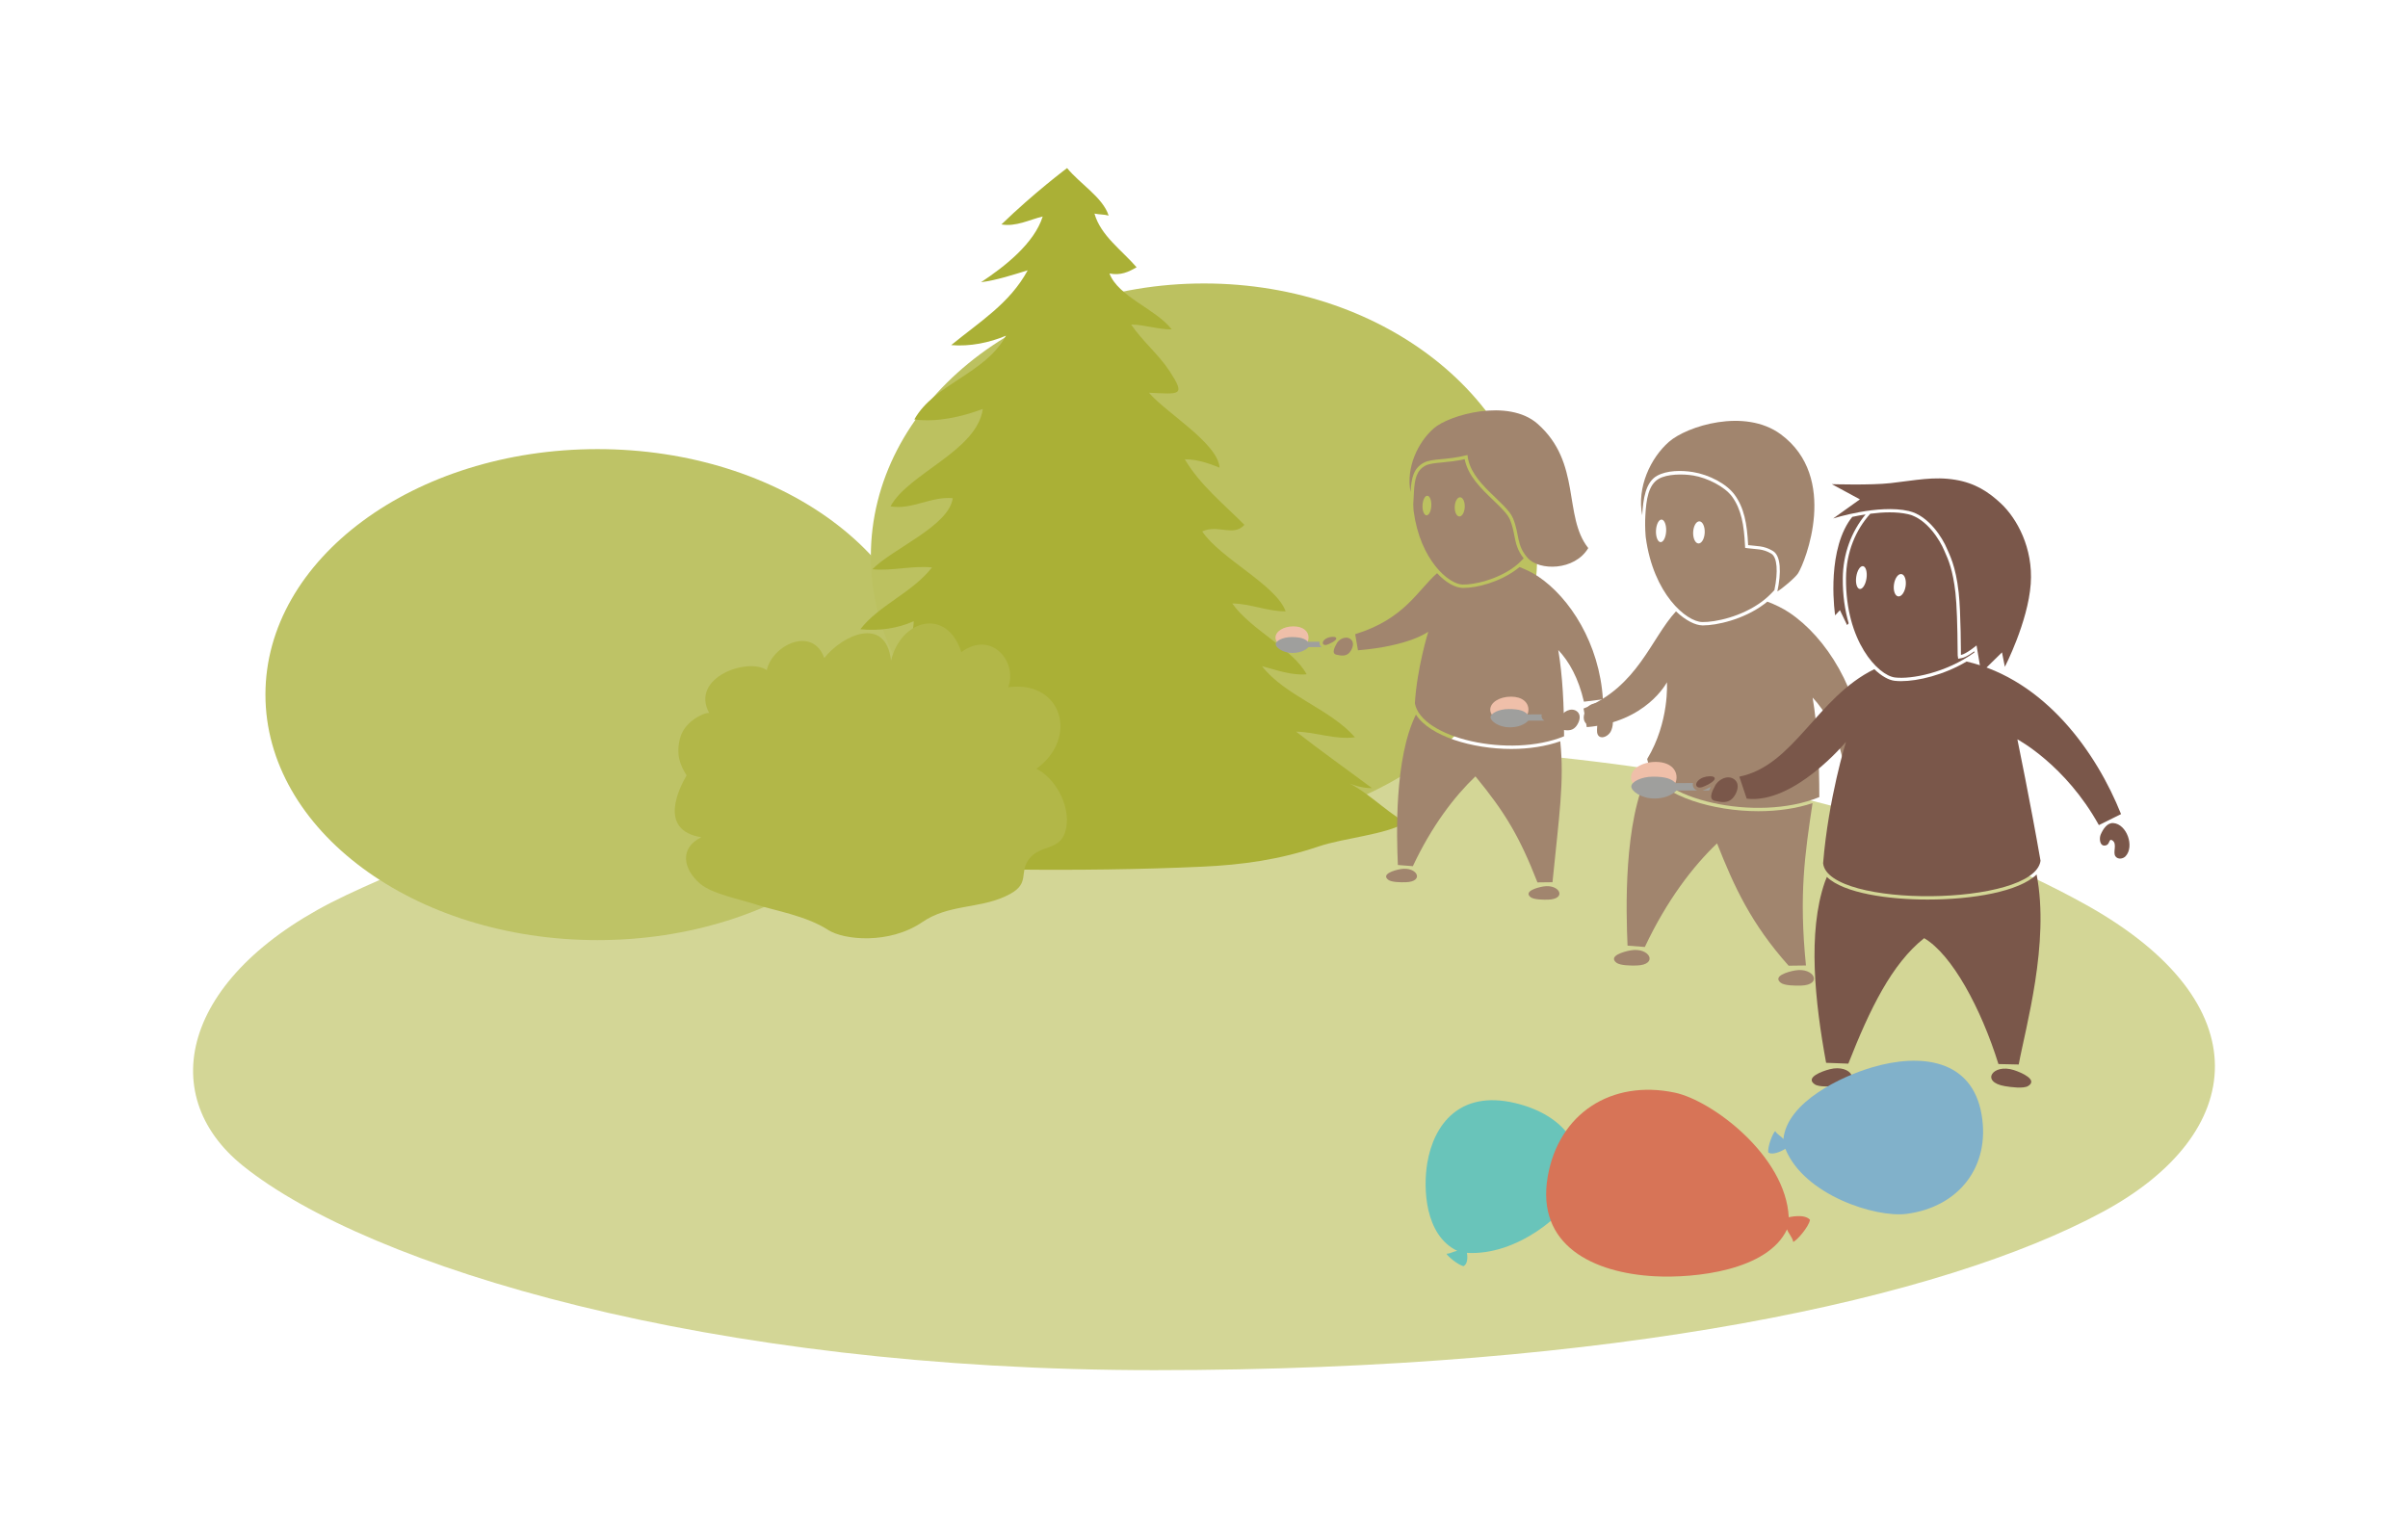 <?xml version="1.0" encoding="utf-8"?>
<!-- Generator: Adobe Illustrator 15.0.2, SVG Export Plug-In . SVG Version: 6.00 Build 0)  -->
<!DOCTYPE svg PUBLIC "-//W3C//DTD SVG 1.1//EN" "http://www.w3.org/Graphics/SVG/1.1/DTD/svg11.dtd">
<svg version="1.1" id="Layer_1" xmlns="http://www.w3.org/2000/svg" xmlns:xlink="http://www.w3.org/1999/xlink" x="0px" y="0px"
	 width="720px" height="460px" viewBox="0 0 720 460" enable-background="new 0 0 720 460" xml:space="preserve">
<path fill="#D3D696" d="M289.882,225.389c132.874-9.605,253.975,0.785,333.688,45.098c53.021,29.477,48.424,68.547,5.23,91.883
	c-48.045,25.961-145.549,47.373-283.566,47.373c-133.379,0-234.924-30.91-272.536-61.072
	c-27.039-21.686-17.824-58.076,30.807-80.975C156.437,242.775,209.154,231.223,289.882,225.389z"/>
<g>
	<g>
		<ellipse fill="#BEC366" cx="178.662" cy="207.723" rx="99.296" ry="73.416"/>
	</g>
	<g>
		<ellipse fill="#BCC160" cx="360" cy="166.35" rx="99.612" ry="81.582"/>
	</g>
	<path fill="#AAB036" d="M299.43,67.116c4.337,0.754,8.388-1.424,12.343-2.375c-2.535,8.074-11.386,14.99-18.442,19.656
		c4.704-0.6,9.661-2.25,13.956-3.559c-5.373,9.909-14.268,15.301-22.876,22.367c5.62,0.475,11.402-0.723,16.382-2.816
		c-6.304,11.54-21.344,14.265-27.408,25.057c6.849,0.88,14.036-0.76,20.475-3.141c-1.769,12.607-22.316,19.254-27.587,29.123
		c6.445,1.098,12.126-3.062,18.597-2.447c-1.092,8.341-18.169,15.151-24.018,21.256c5.993,0.561,11.931-1.148,17.809-0.539
		c-5.796,7.484-15.932,11.324-21.401,18.471c5.734,0.57,11.066-0.236,15.934-2.388c0.124,9.038-12.176,16.389-17.721,22.114
		c5.211,0.865,10.576-1.258,15.224-3.07c-1.07,5.662-14.28,16.641-19.487,20.107c4.332-0.092,9.048-2.242,13.236-3.049
		c-3.77,7.137-14.378,11.203-19.783,17.4c4.194,0.496,8.229-0.672,12.387-0.584c-0.796,7.201-9.985,11.037-10.5,19.461
		c36.719,1.969,75.955,2.678,112.64,1.029c12.502-0.562,23.445-2.131,35.154-6.082c7.545-2.545,19.928-3.477,25.979-7.1
		c-6.754-3.893-12.053-10.021-19.389-12.91c2.938,1.555,6.156,2.629,9.301,2.596c-7.523-5.615-15.225-11.072-22.703-16.9
		c5.92,0.113,11.658,2.492,17.594,1.682c-7.297-8.42-20.977-12.432-27.768-21.254c4.477,1.178,8.697,2.791,13.324,2.424
		c-4.037-7.566-16.658-13.259-22.229-21.183c5.357,0.045,10.623,2.408,15.955,2.352c-2.799-7.879-19.531-15.795-24.941-23.893
		c4.672-2.219,9.354,1.701,12.609-1.98c-6.145-6.188-13.271-11.897-17.812-19.588c3.539-0.045,7.137,1.172,10.391,2.486
		c-0.486-7.285-16.145-16.511-21.109-22.393c9.289,0.424,11.021,1.002,6.205-6.408c-3.223-4.961-8.135-8.984-11.535-13.992
		c3.953,0.022,8.133,1.51,12.135,1.453c-4.709-6.094-15.994-9.764-18.613-16.724c3.311,0.686,5.775-0.479,8.105-1.856
		c-4.422-5.135-10.697-9.406-12.596-16.051c1.338,0.302,2.982,0.223,4.236,0.602c-1.654-5.375-8.701-9.613-12.418-14.211
		C319.062,50.258,309.207,57.639,299.43,67.116z"/>
</g>
<path fill="#B2B748" d="M300.379,268.158c-8.027,3.604-16.868,2.307-24.591,7.584c-9.857,6.736-23.48,5.396-28.176,2.352
	c-6.653-4.314-16.5-5.891-21.591-7.607c-4.794-1.615-13.108-3.119-16.752-6.271c-4.952-4.285-6.236-10.596,0.437-13.84
	c-13.195-2.1-6.449-15.029-4.412-18.48c-2.037-3.309-3.182-6.309-1.976-11.061c1.466-5.775,8.442-8.131,8.762-7.549
	c-5.864-10.695,11.534-16.762,17.188-12.893c1.717-7.607,13.774-13.248,17.191-3.607c5.398-6.848,18.359-12.872,19.961,0.768
	c3.033-12.461,16.719-15.979,21.025-2.535c8.945-6.637,16.834,2.777,14.031,10.494c16.083-2.168,21.163,15.166,8.403,24.398
	c5.373,2.562,10.174,10.631,8.945,17.588c-1.293,7.311-7.723,4.732-11.217,9.498c-2.908,3.967,0.336,7.068-5.504,10.301
	C301.535,267.613,300.958,267.898,300.379,268.158z"/>
<g>
	<path fill="#EFBFA9" d="M391.266,190.674c0,1.857-1.576,3.361-4.535,3.361c-2.961,0-5.361-1.504-5.361-3.361
		c0-1.857,2.4-3.362,5.361-3.362C389.689,187.312,391.266,188.817,391.266,190.674z"/>
	<path fill="#A1856E" d="M404.346,193.691c0.322-0.922,0.303-1.939-0.535-2.572c-1.49-1.127-3.676,0.119-4.254,1.539
		c-0.105,0.264-1.701,2.717,0,3.119c1.48,0.348,2.902,0.541,3.93-0.613C403.826,194.781,404.15,194.254,404.346,193.691z"/>
	<g>
		<path fill="#A1856E" d="M396.588,192.865c-1.002,0.184-1.443-0.59-0.711-1.402c0.611-0.673,1.607-0.984,2.49-1.018
			c0.336-0.013,0.893-0.026,1.119,0.284C400.045,191.49,397.119,192.768,396.588,192.865z"/>
		<g>
			<path fill="#9F9F9D" d="M394.659,192.9c-0.14-0.312-0.165-0.656-0.097-1c-2.001,0.012-3.496,0.025-3.496,0.025
				c-0.857-0.918-2.125-1.407-4.896-1.407c-2.65,0-4.73,1.167-4.73,2.125c0,1.039,2.209,2.623,4.98,2.623
				c3.094,0,4.465-1.377,4.846-1.746c0,0,1.734,0,3.912,0C394.959,193.359,394.773,193.158,394.659,192.9z"/>
			<path fill="#9F9F9D" d="M398.109,193.344l-0.427,0.186c0.121,0,0.362,0,0.362,0L398.109,193.344z"/>
		</g>
	</g>
	<path fill="#A1856E" d="M420.293,263.832c-1.297,0.035-4.27,0.039-5.238-0.752c-2.098-1.695,1.781-2.83,3.717-3.176
		C423.744,259.027,426.062,263.668,420.293,263.832z"/>
	<path fill="#A1856E" d="M462.879,269.037c-1.291,0.033-4.266,0.035-5.236-0.754c-2.096-1.695,1.781-2.83,3.719-3.172
		C466.336,264.229,468.652,268.871,462.879,269.037z"/>
	<g>
		<g>
			<path fill="#A1856E" d="M451.873,223.969c-11.66,0-24.332-3.781-28.505-10.271c-6.485,13.062-5.785,36.129-5.399,44.98
				l4.48,0.346c5.725-12.143,12.459-20.875,18.711-26.855c8.887,10.783,13.234,18.117,18.545,31.711l4.496-0.055
				c1.953-19.658,3.576-30.004,2.326-42.146C462.266,223.178,457.242,223.969,451.873,223.969z"/>
		</g>
	</g>
	<g>
		<path fill="#A1856E" d="M481.666,218.662c-0.609,1.295-2.537,2.428-3.598,1.471c-1.342-1.213,0.357-4.359-1.117-5.287
			c-0.873-0.545-2.447,1.732-2.693,1.506c-1.354-1.24-0.555-3.605,0.455-4.857c0.943-1.172,2.883-1.504,4.273-0.887
			C481.992,211.939,483.029,215.766,481.666,218.662z"/>
	</g>
	<g>
		<path fill="#A1856E" d="M479.277,209.135c-1.025-16.613-9.883-30.415-19.406-36.778c-1.619-1.081-3.521-2.015-5.542-2.786
			c-0.3,0.252-0.602,0.494-0.903,0.719c-5.084,3.793-11.779,5.521-15.85,5.521c-0.096,0-0.189-0.001-0.279-0.003
			c-2.183-0.05-4.972-1.568-7.609-4.396c-5.865,5.183-9.747,13.705-24.482,18.236l0.832,4.82
			c15.455-1.277,21.025-5.557,21.025-5.557s-3.377,10.834-4.01,21.399c1.861,10.432,28.35,16.547,44.609,9.873
			c0-9.189-0.43-18.01-1.734-25.797c3.281,3.488,6.043,8.426,7.67,15.457L479.277,209.135z"/>
	</g>
	<g>
		<path fill="#A1856E" d="M452.426,155.057c-2.01-4.961-12.949-10.612-13.631-18.983c-6.307,1.615-10.619,0.941-13.143,2.336
			c-2.977,1.643-3.654,4.456-3.885,8.746c-1.418-7.275,2.15-14.857,6.928-19.053c4.621-4.063,22.316-9.055,31.031-1.375
			c13.25,11.675,7.594,27.648,15.17,37.171c-4.072,6.833-14.684,6.833-18.107,2.966
			C453.338,162.968,454.391,159.911,452.426,155.057z"/>
		<g>
			<path fill="#A1856E" d="M452.791,160.155c-0.285-1.458-0.581-2.965-1.293-4.723c-0.693-1.714-2.77-3.706-4.969-5.813
				c-3.607-3.46-7.662-7.348-8.578-12.314c-2.659,0.598-4.953,0.815-6.839,0.995c-2.153,0.205-3.855,0.366-4.976,0.986
				c-2.551,1.408-3.152,3.871-3.371,7.924l-0.193,3.589c0.018,0.484,0.025,0.97,0.062,1.451l0.023,0.284
				c0.014,0.122,0.025,0.237,0.033,0.342c1.963,14.643,10.498,21.84,14.629,21.935c3.348,0.077,10.225-1.378,15.508-5.32
				c1.006-0.75,1.916-1.617,2.764-2.514C453.678,164.583,453.234,162.426,452.791,160.155z M426.521,154.106
				c-0.719-0.033-1.254-1.369-1.186-2.983c0.074-1.616,0.723-2.901,1.449-2.869s1.258,1.367,1.188,2.983
				C427.898,152.856,427.252,154.138,426.521,154.106z M436.34,154.446c-0.824-0.038-1.439-1.349-1.369-2.933
				c0.07-1.585,0.797-2.838,1.625-2.803c0.826,0.037,1.438,1.351,1.369,2.934C437.896,153.226,437.166,154.481,436.34,154.446z"/>
		</g>
	</g>
</g>
<g>
	<path fill="#EFBFA9" d="M457.008,212.213c0,2.143-1.818,3.879-5.234,3.879s-6.186-1.736-6.186-3.879
		c0-2.145,2.77-3.879,6.186-3.879S457.008,210.068,457.008,212.213z"/>
	<path fill="#A1856E" d="M472.107,215.686c0.373-1.064,0.352-2.238-0.617-2.969c-1.719-1.301-4.242,0.139-4.906,1.775
		c-0.125,0.305-1.963,3.135,0,3.6c1.707,0.402,3.348,0.623,4.531-0.707C471.51,216.941,471.881,216.334,472.107,215.686z"/>
	<g>
		<path fill="#A1856E" d="M463.156,214.73c-1.154,0.215-1.664-0.68-0.818-1.615c0.703-0.779,1.854-1.137,2.871-1.176
			c0.389-0.016,1.031-0.031,1.293,0.326C467.145,213.145,463.77,214.617,463.156,214.73z"/>
		<g>
			<path fill="#9F9F9D" d="M461.062,214.719c-0.151-0.34-0.178-0.715-0.098-1.092c-2.391,0.012-4.186,0.029-4.186,0.029
				c-0.992-1.059-2.455-1.623-5.652-1.623c-3.057,0-5.457,1.346-5.457,2.453c0,1.199,2.549,3.027,5.746,3.027
				c3.568,0,5.15-1.59,5.592-2.016c0,0,2.137,0,4.77,0C461.463,215.318,461.213,215.057,461.062,214.719z"/>
		</g>
	</g>
	<path fill="#A1856E" d="M489.324,288.736c-1.496,0.041-4.926,0.045-6.045-0.867c-2.42-1.957,2.057-3.266,4.291-3.664
		C493.309,283.191,495.982,288.545,489.324,288.736z"/>
	<path fill="#A1856E" d="M538.463,294.742c-1.49,0.039-4.924,0.041-6.043-0.869c-2.418-1.957,2.055-3.266,4.291-3.662
		C542.449,289.195,545.123,294.551,538.463,294.742z"/>
	<g>
		<g>
			<path fill="#A1856E" d="M541.959,240.176c-4.756,1.578-10.293,2.412-16.197,2.412c-13.457,0-28.088-4.365-32.811-11.855
				c-7.566,15.045-6.756,41.807-6.309,52.057l5.17,0.4c6.605-14.012,14.377-24.088,21.59-30.988
				c5.117,12.943,10.115,23.92,21.396,36.588l5.188-0.064C537.864,267.643,539.648,255.459,541.959,240.176z"/>
		</g>
	</g>
	<g>
		<path fill="#A1856E" d="M560.139,236.617c-0.703,1.494-2.928,2.803-4.15,1.697c-1.549-1.4,0.412-5.029-1.289-6.1
			c-1.006-0.631-2.824,1.998-3.107,1.736c-1.561-1.432-0.641-4.158,0.523-5.605c1.09-1.35,3.326-1.732,4.932-1.021
			C560.518,228.859,561.713,233.275,560.139,236.617z"/>
	</g>
	<g>
		<path fill="#A1856E" d="M530.148,164.794c-2.77-1.696-4.855-1.418-7.449-1.781c-0.322-6.511-1.219-11.197-4.068-15.089
			c-2.41-3.275-7.648-5.978-12.42-6.754c-3.541-0.573-7.824-0.508-10.734,1.102c-3.436,1.896-4.184,6.89-4.449,11.839
			c-1.639-8.394,2.48-17.143,7.992-21.983c5.334-4.688,22.648-10.21,33.434-2.253c17.49,12.899,7.301,38.192,5.184,41.556
			c-0.824,1.311-4.9,4.721-6.201,5.421C532.615,171.356,532.529,166.252,530.148,164.794z"/>
		<g>
			<path fill="#A1856E" d="M529.658,165.597c-0.609-0.374-1.207-0.659-1.826-0.87c-1.154-0.397-2.262-0.493-3.43-0.591
				c-0.584-0.049-1.191-0.103-1.832-0.192l-0.77-0.108l-0.041-0.775c-0.297-5.974-1.074-10.741-3.889-14.581
				c-2.17-2.954-7.396-5.59-11.574-6.282c-3.143-0.519-7.814-0.465-10.344,0.999c-3.086,1.781-3.736,6.264-3.988,10.964
				c-0.104,1.937-0.084,3.898,0.062,5.828l0.025,0.327c0.018,0.141,0.029,0.274,0.041,0.395c2.262,16.896,12.111,25.2,16.877,25.31
				c3.863,0.087,11.799-1.592,17.893-6.14c1.354-1.01,2.586-2.186,3.689-3.408C531.721,170.907,531.373,166.646,529.658,165.597z
				 M496.512,162.131c-0.83-0.039-1.447-1.579-1.369-3.441c0.088-1.865,0.834-3.347,1.674-3.311
				c0.836,0.037,1.451,1.578,1.369,3.443C498.102,160.688,497.354,162.168,496.512,162.131z M507.84,162.522
				c-0.951-0.043-1.66-1.556-1.58-3.384c0.082-1.828,0.92-3.273,1.877-3.232c0.951,0.042,1.658,1.558,1.578,3.385
				C509.635,161.116,508.793,162.563,507.84,162.522z"/>
			<g>
				<path fill="#A1856E" d="M557.383,225.625c-1.184-19.168-11.402-35.093-22.391-42.436c-1.912-1.277-4.168-2.374-6.561-3.275
					c-0.322,0.269-0.646,0.525-0.97,0.767c-6.235,4.653-14.3,6.342-18.198,6.342c-0.107,0-0.213-0.001-0.315-0.004
					c-1.974-0.045-4.892-1.397-7.821-4.195c-7.469,8.075-11.381,22.53-27.639,29.061l0.961,5.561
					c17.832-1.473,23.965-13.414,23.965-13.414s0.822,11.812-5.904,22.949c2.146,12.039,32.711,19.092,51.471,11.393
					c0-10.602-0.496-20.779-2.002-29.766c3.787,4.025,6.973,9.721,8.85,17.834L557.383,225.625z"/>
			</g>
		</g>
	</g>
</g>
<g>
	<g>
		<g>
			<g>
				<path fill="#7A574A" d="M599.475,324.812c1.67,0.279,5.518,0.814,6.92-0.031c3.018-1.824-1.799-3.988-4.248-4.779
					C595.863,317.969,592.029,323.564,599.475,324.812z"/>
				<path fill="#7A574A" d="M549.49,324.717c-1.682,0.172-5.559,0.471-6.9-0.465c-2.9-2.002,2.041-3.865,4.535-4.504
					C553.52,318.107,557,323.93,549.49,324.717z"/>
			</g>
			<g>
				<g>
					<path fill="#7A574A" d="M576.346,269.008c-11.602,0-24.985-1.846-30.109-6.764c-0.211,0.506-0.424,1.008-0.611,1.547
						c-5.201,15.045-2.951,35.873,0.387,54.039l6.643,0.25c6.451-16.398,13.012-29.885,22.676-37.527
						c8.307,4.895,16.979,20.895,22.211,37.648l6.061,0.135c2.006-10.938,9.344-36.414,5.346-56.82
						C603.662,266.66,589.793,269.008,576.346,269.008z"/>
				</g>
			</g>
			<path fill="#7A574A" d="M628.49,252.619c-0.732-0.615-0.736-2.193-0.377-3.037c0.691-1.619,1.943-3.586,3.775-3.445
				c4.029,0.309,6.387,6.988,3.676,9.91c-0.723,0.781-2.26,1.07-3.023,0.059c-0.918-1.215,0.639-3.746-0.941-4.787
				c-1.057-0.693-0.717,1.078-1.809,1.449C629.215,252.961,628.791,252.873,628.49,252.619z"/>
			<g>
				<path fill="#7A574A" d="M553.844,154.571c-0.418,0.507-0.818,1.052-1.193,1.646c-6.586,10.492-3.939,27.801-3.939,27.801
					l1.428-1.553l2.146,4.458l0.475-0.516c-1.127-3.887-1.811-8.389-1.764-13.489c0.064-7.253,2.555-13.92,6.814-19.084
					C556.393,154.053,555.047,154.31,553.844,154.571z"/>
			</g>
			<path fill="#7A574A" d="M570.76,152.826c5.984,1.386,10.107,8.146,11.377,11.237c0.73,1.769,2.611,4.979,3.518,13.133
				c0.678,6.093,0.65,18.546,0.668,18.667c1.613-0.293,4.674-2.852,4.674-2.852l1.375,8.182l6.234-6.105l0.855,4.326
				c0,0,6.908-13.387,7.734-24.784c0.781-10.827-4.219-19.636-8.824-23.984c-3.822-3.608-7.85-6.186-13.678-7.161
				c-6.445-1.08-11.908,0.148-19.396,0.992c-5.965,0.674-17.574,0.312-17.574,0.312l8.393,4.545l-7.984,5.706
				C548.131,155.04,561.646,150.712,570.76,152.826z"/>
			<g>
				<path fill="#7A574A" d="M588.021,197.826c-6.846,4.037-14.517,5.869-19.595,5.869c-0.707,0-1.363-0.035-1.952-0.107
					c-1.741-0.211-3.896-1.389-6.041-3.471c-17.194,8.393-23.987,28.828-40.367,32.143l2.203,6.568
					c14.168,1.734,29.693-16.982,29.693-16.982s-5.25,16.764-6.846,36.322c1.5,13.508,63.109,12.971,65.012-0.754
					c-2.963-17.084-6.92-36.312-6.92-36.312s14.352,7.568,24.363,25.643l6.631-3.291
					C626.904,225.18,611.566,203.318,588.021,197.826z"/>
			</g>
			<path fill="#7A574A" d="M590.309,194.773c-0.914,0.668-2.137,1.482-3.139,1.854c-0.24,0.09-0.467,0.154-0.676,0.191l-0.994,0.18
				l-0.139-1c-0.012-0.08-0.012-0.08-0.016-0.832c-0.051-8.4-0.273-14.409-0.656-17.863c-0.764-6.891-2.215-10.108-3.078-12.031
				c-0.143-0.312-0.268-0.591-0.369-0.839c-1.039-2.516-4.977-9.334-10.699-10.661c-3.441-0.797-7.572-0.633-11.328-0.141
				c-4.334,4.833-7.178,11.397-7.25,19.294c-0.166,18.844,9.596,29.057,14.631,29.67c4.824,0.584,15.184-1.326,23.768-7.484
				L590.309,194.773z M558.092,172.94c-0.273,1.883-1.18,3.311-2.029,3.189c-0.84-0.122-1.316-1.746-1.043-3.63
				c0.271-1.884,1.18-3.312,2.025-3.191C557.891,169.431,558.359,171.056,558.092,172.94z M569.793,175.262
				c-0.268,1.844-1.262,3.229-2.229,3.091c-0.959-0.139-1.527-1.745-1.264-3.589c0.264-1.85,1.262-3.231,2.227-3.094
				C569.486,171.808,570.053,173.416,569.793,175.262z"/>
		</g>
	</g>
	<path fill="#EFBFA9" d="M501.295,232.473c0,2.557-2.17,4.627-6.244,4.627s-7.377-2.07-7.377-4.627s3.303-4.627,7.377-4.627
		S501.295,229.916,501.295,232.473z"/>
	<path fill="#7A574A" d="M519.309,236.617c0.443-1.271,0.416-2.672-0.736-3.543c-2.053-1.551-5.062,0.166-5.855,2.119
		c-0.146,0.363-2.342,3.74,0,4.291c2.037,0.482,3.996,0.746,5.406-0.842C518.594,238.115,519.037,237.391,519.309,236.617z"/>
	<g>
		<path fill="#7A574A" d="M508.629,235.477c-1.377,0.256-1.984-0.811-0.975-1.926c0.838-0.93,2.209-1.357,3.426-1.404
			c0.461-0.018,1.229-0.035,1.541,0.391C513.387,233.586,509.359,235.342,508.629,235.477z"/>
		<g>
			<path fill="#9F9F9D" d="M511.521,235.316c-0.957,0.541-1.967,0.926-2.461,1.076c0.655,0,1.316,0,1.97,0
				C511.188,235.988,511.365,235.615,511.521,235.316z"/>
			<path fill="#9F9F9D" d="M506.31,235.385c-0.169-0.381-0.198-0.801-0.099-1.227c-2.949,0.016-5.189,0.037-5.189,0.037
				c-1.182-1.262-2.928-1.936-6.742-1.936c-3.646,0-6.51,1.604-6.51,2.926c0,1.432,3.043,3.609,6.855,3.609
				c4.258,0,6.143-1.895,6.67-2.402c0,0,2.828,0,6.195,0C506.955,236.225,506.529,235.881,506.31,235.385z"/>
		</g>
	</g>
</g>
<path fill="#69C4BA" d="M438.609,374.668c15.016,0.914,29.859-11.785,32.453-18.672c4.402-11.684-2.863-22.557-18.105-26.145
	c-16.463-3.879-24.266,6.354-26.203,17.996c-1.242,7.463-0.756,21.535,8.953,26.207c-1.09,0.188-1.951,0.812-3.17,0.881
	c0.213,0.68,3.393,3.346,5.059,3.709C439.264,377.742,438.609,374.668,438.609,374.668z"/>
<path fill="#81B1CA" d="M533.82,343.543c5.643,13.906,27.088,20.672,36.281,19.459c15.6-2.057,25.037-14.137,22.414-29.617
	c-2.832-16.723-18.254-18.453-32.701-14.215c-9.262,2.719-25.461,10.377-26.572,21.461c-0.707-0.879-1.82-1.328-2.445-2.385
	c-0.697,0.541-2.387,4.752-2.066,6.43C530.527,345.707,533.82,343.543,533.82,343.543z"/>
<path fill="#D77457" d="M534.84,364.023c-0.877-18.393-22.953-34.943-34.088-37.277c-18.893-3.961-34.729,6.188-37.988,25.174
	c-3.52,20.508,13.631,28.783,32.076,29.75c11.826,0.619,33.691-1.66,39.488-14.039c0.459,1.305,1.564,2.277,1.857,3.754
	c1.027-0.342,4.697-4.529,5.008-6.604C539.533,362.857,534.84,364.023,534.84,364.023z"/>
</svg>
